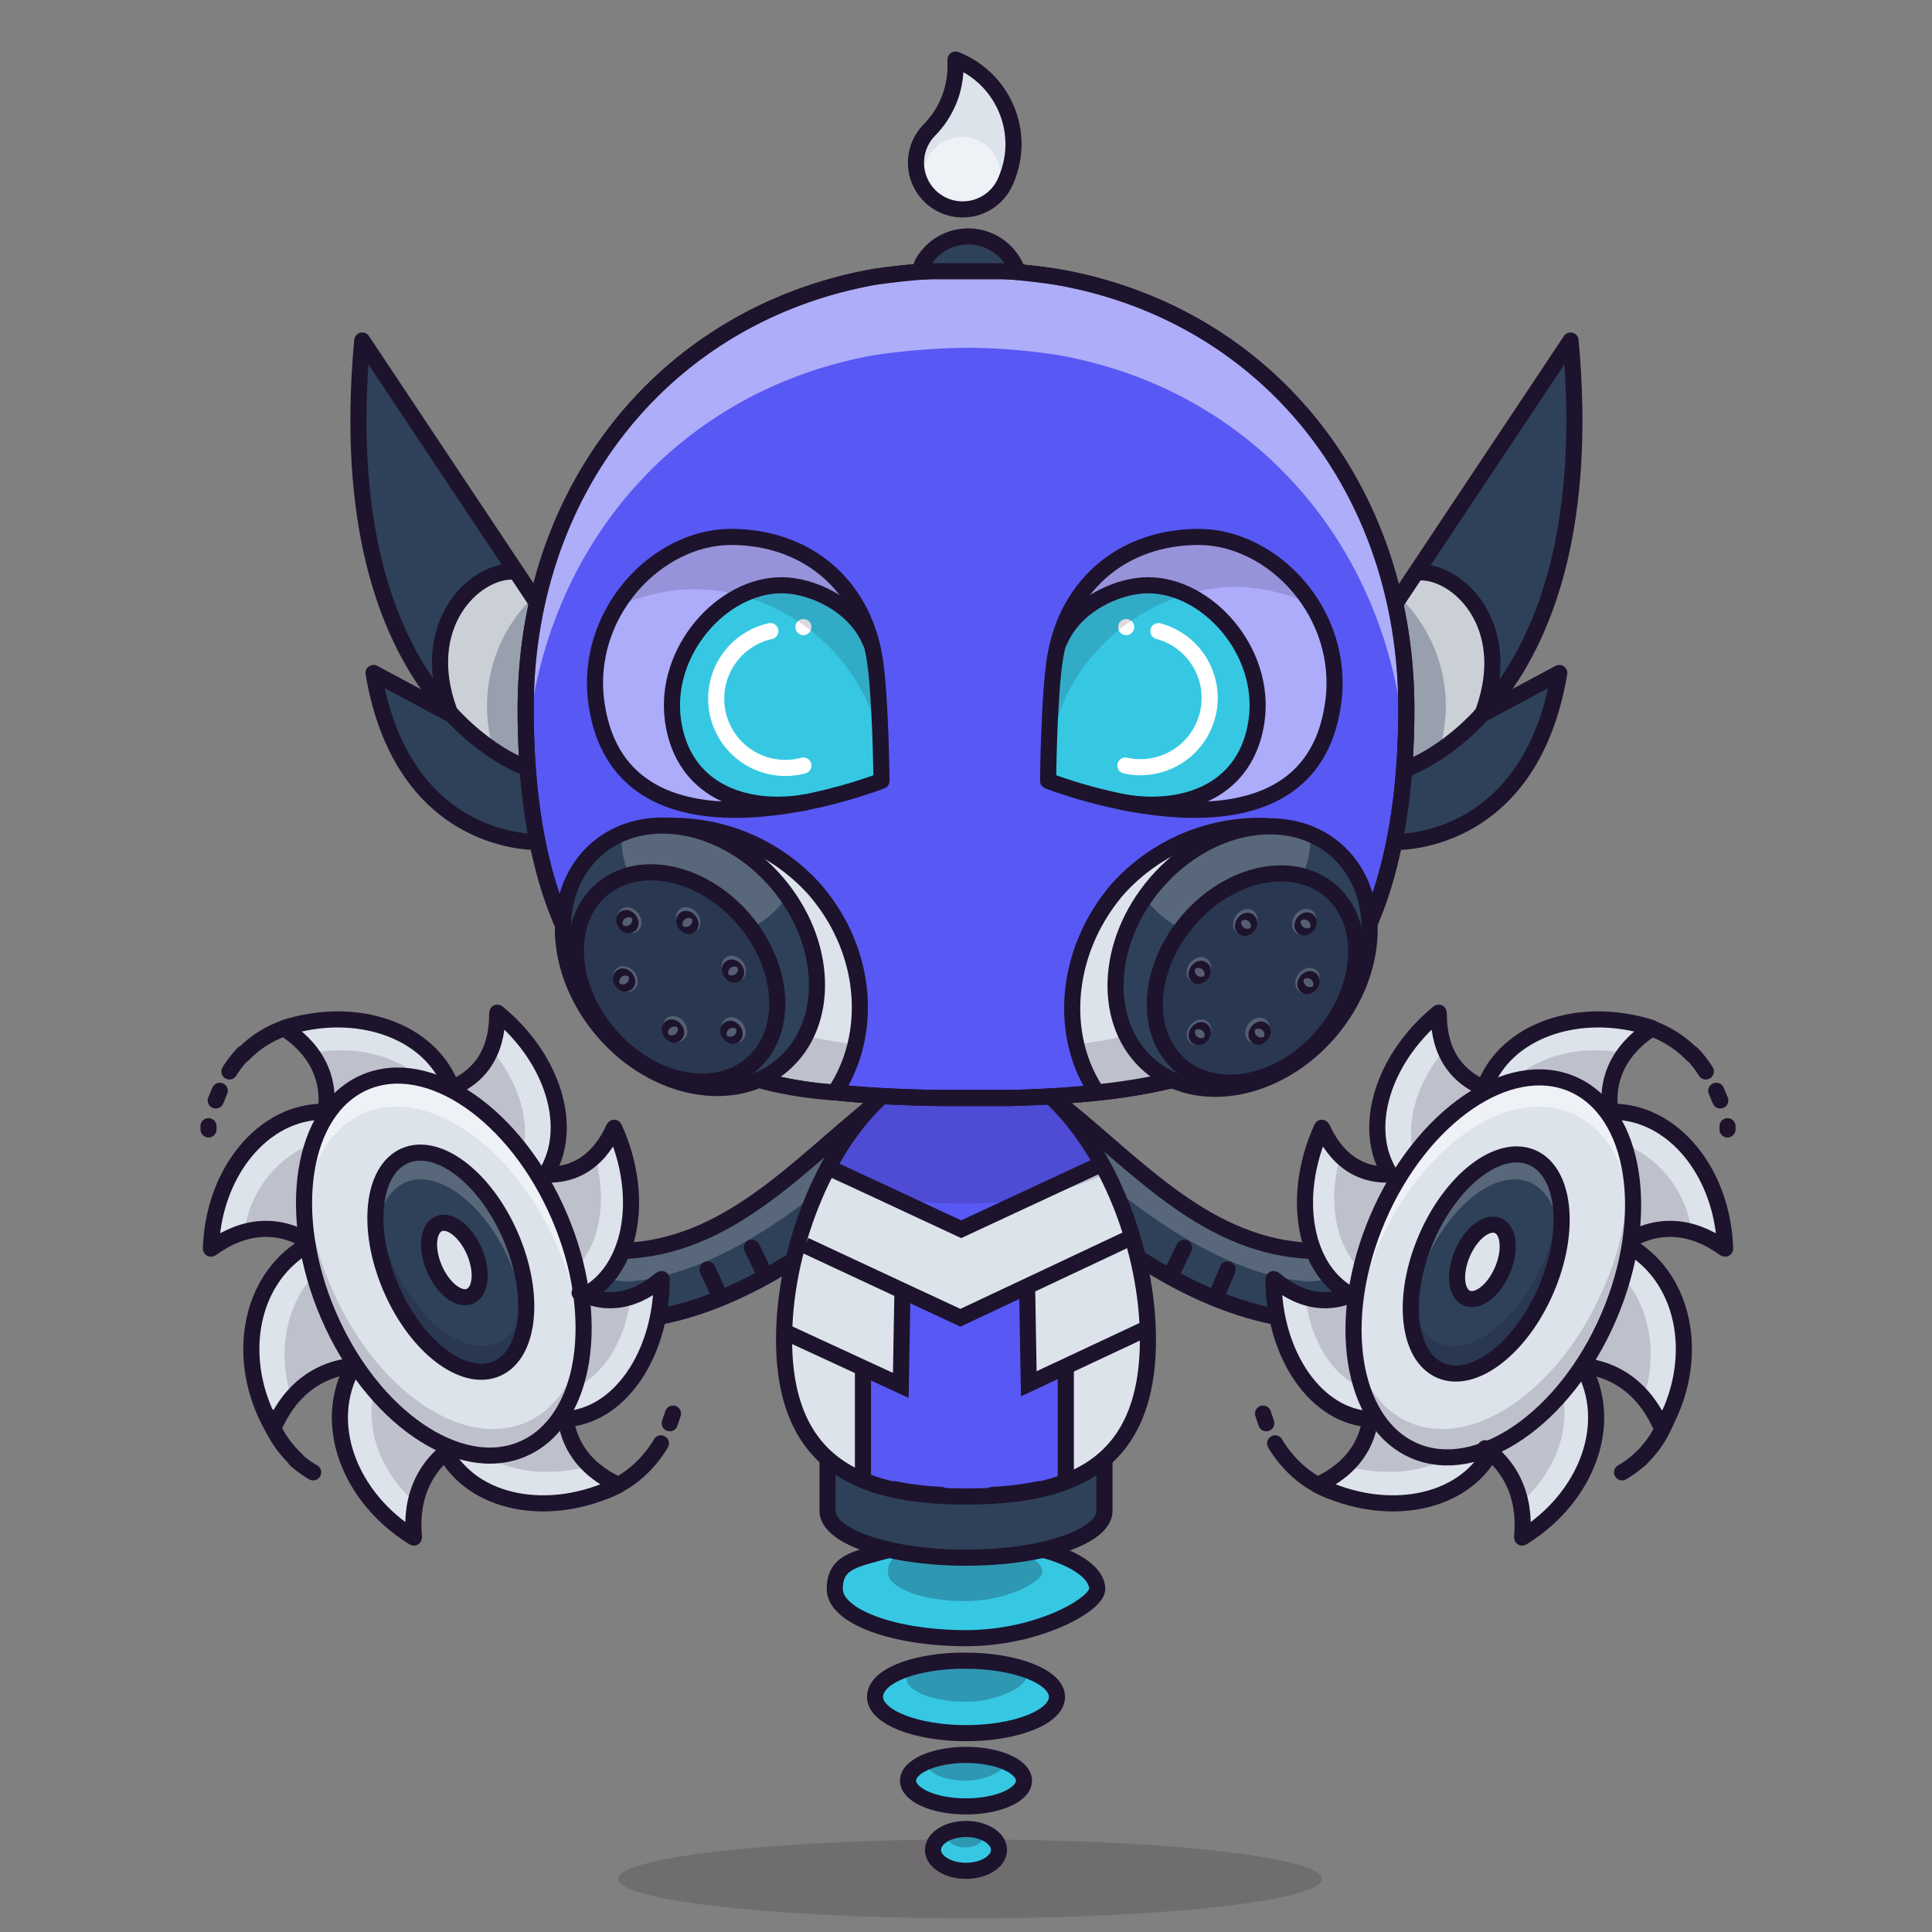 <svg xmlns="http://www.w3.org/2000/svg" xmlns:xlink="http://www.w3.org/1999/xlink" viewBox="0 0 240 240">
  <rect x="0" y="0" width="240" height="240" fill="#808080" stroke="none"/>
  <ellipse cx="120.5" cy="233.4" rx="43.7" ry="4.9" style="fill:#180621;opacity:0.15"/>
  <g>
    <title>03</title>
    <path d="M129.9,192.6c3.9,1.1,6.4,2.9,6.4,4.8s-7.3,6.1-16.3,6.1-16.3-2.7-16.3-6.1,2.5-3.7,6.5-4.8" style="fill:#36c8e3"/>
    <ellipse cx="120" cy="229.8" rx="4.1" ry="2.6" style="fill:#36c8e3"/>
    <ellipse cx="120" cy="221.2" rx="7.2" ry="3.2" style="fill:#36c8e3"/>
    <path d="M118.9,206.3H120c6.2,0,11.3,2,11.3,4.5s-5.1,4.5-11.3,4.5-11.3-2-11.3-4.5,4.5-4.3,10.2-4.5" style="fill:#36c8e3"/>
    <path d="M125.8,192.5c2.3.7,3.7,1.7,3.7,2.8s-4.3,3.6-9.6,3.6-9.6-1.6-9.6-3.6,1.5-2.2,3.8-2.8" style="fill:#180621;opacity:0.25"/>
    <path d="M124.5,206.2c1.8.5,2.9,1.4,2.9,2.3s-3.3,2.9-7.4,2.9-7.4-1.3-7.4-2.9,1.1-1.8,2.9-2.3" style="fill:#180621;opacity:0.25"/>
    <path d="M122.9,217.8c1.1.4,1.8.9,1.8,1.5s-2.1,1.9-4.7,1.9-4.7-.9-4.7-1.9.7-1.2,1.9-1.5" style="fill:#180621;opacity:0.25"/>
    <path d="M121.3,227.1a1.3,1.3,0,0,1,.8,1.1c0,.7-1,1.3-2.2,1.3s-2.2-.6-2.2-1.3a1.3,1.3,0,0,1,.9-1.1" style="fill:#180621;opacity:0.25"/>
    <path d="M137.2,180.3H102.8v7.4c0,3.2,7.7,5.8,17.2,5.8s17.2-2.6,17.2-5.8Z" style="fill:#2e4159"/>
    <path d="M129.9,192.6c3.9,1.1,6.4,2.9,6.4,4.8s-7.3,6.1-16.3,6.1-16.3-2.7-16.3-6.1,2.5-3.7,6.5-4.8" style="fill:none;stroke:#1d132d;stroke-linecap:round;stroke-linejoin:round;stroke-width:2px"/>
    <path d="M118.9,206.3H120c6.2,0,11.3,2,11.3,4.5s-5.1,4.5-11.3,4.5-11.3-2-11.3-4.5,4.5-4.3,10.2-4.5" style="fill:none;stroke:#1d132d;stroke-linecap:round;stroke-linejoin:round;stroke-width:2px"/>
    <ellipse cx="120" cy="221.2" rx="7.2" ry="3.2" style="fill:none;stroke:#1d132d;stroke-linecap:round;stroke-linejoin:round;stroke-width:2px"/>
    <ellipse cx="120" cy="229.8" rx="4.1" ry="2.6" style="fill:none;stroke:#1d132d;stroke-linecap:round;stroke-linejoin:round;stroke-width:2px"/>
    <path d="M137.2,180.3H102.8v7.4c0,3.2,7.7,5.8,17.2,5.8s17.2-2.6,17.2-5.8Z" style="fill:none;stroke:#1d132d;stroke-miterlimit:10;stroke-width:2px"/>
  </g>
  <g>
    <title>atribute02</title>
    <path d="M101.5,151a31.1,31.1,0,0,1,2.9-6.5,22.4,22.4,0,0,1,3.2-5.2l1.2-1.4,0.5-1a4.3,4.3,0,0,0-1.5,1c-4.6,4.9-18.2,17-30.5,17.4l-5.4,7.1,9.9,1.1c6.6-1.2,13-4.5,18.4-8.1A26.5,26.5,0,0,1,101.5,151Z" style="fill:#2e4159"/>
    <path d="M104.4,144.6a22.4,22.4,0,0,1,3.2-5.2l1.2-1.4,0.5-1a4.3,4.3,0,0,0-1.5,1c-4.6,4.9-18.2,17-30.5,17.4L75,158.5c0.9,0.3-.2.4,0.7,0.5l2.2,0.2c9.2-.5,19.1-7.2,25.4-12.5Z" style="fill:#fff;opacity:0.2"/>
    <path d="M99.4,156c-5.4,3.5-11.3,6.4-17.6,7.6" style="fill:none;stroke:#1d132d;stroke-linecap:round;stroke-linejoin:round;stroke-width:2px"/>
    <path d="M77.3,155.4c13.1-.4,21.8-10.6,31.2-18.1" style="fill:none;stroke:#1d132d;stroke-linecap:round;stroke-linejoin:round;stroke-width:2px"/>
    <path d="M56,179.9c-6,4.4-4.4,11.3-4.6,11.1-8.1-5-11.5-14.3-7.5-21.3" style="fill:#dce3ea"/>
    <path d="M37.4,153.7c-6.3-3.1-11.3,1.7-11.2,1.4,0.3-9.5,6.5-17,14-17" style="fill:#dce3ea"/>
    <path d="M37.4,153.7l2.1-11.9a13.7,13.7,0,0,0-9.1,11C32.3,152.1,34.4,152.2,37.4,153.7Z" style="fill:#180621;opacity:0.15"/>
    <path d="M70.2,175.3c0.3,7.1,6.9,9.1,6.6,9.2-8.5,4.2-18.1,2.4-21.6-4.3" style="fill:#dce3ea"/>
    <path d="M70.2,175.3l-12,4c3.5,3.4,9.3,4.4,15.1,2.8A9.6,9.6,0,0,1,70.2,175.3Z" style="fill:#180621;opacity:0.15"/>
    <path d="M72,160.6c5.9,2.9,10.2-2,10.2-1.7,0,9.5-5.4,17.2-12.2,17.4" style="fill:#dce3ea"/>
    <path d="M78.3,161.2a7.8,7.8,0,0,1-5,0H72l-1.5,11.6C74.5,171.5,77.7,166.9,78.3,161.2Z" style="fill:#180621;opacity:0.15"/>
    <path d="M67.8,145.9c6.5,0.3,8.4-6,8.5-5.8,3.9,8.6,2.2,17.9-3.9,20.9" style="fill:#dce3ea"/>
    <path d="M71.4,157.7c3.1-3,4.1-8.5,2.5-14.1a8,8,0,0,1-6.1,2.3Z" style="fill:#180621;opacity:0.15"/>
    <path d="M43.5,169.7c-7.5,1-9.4,7.9-9.6,7.7-4.7-8.2-3.1-18.2,3.9-22.5" style="fill:#dce3ea"/>
    <path d="M43.5,169.7l-4.4-11.4c-3.6,3.8-4.7,9.7-2.9,15.3A11.2,11.2,0,0,1,43.5,169.7Z" style="fill:#180621;opacity:0.15"/>
    <g style="opacity:0.15">
      <path d="M56,179.9l-9.3-7.8c-1.6,4.9.4,10.6,4.9,14.6A10.8,10.8,0,0,1,56,179.9Z" style="fill:#180621"/>
    </g>
    <path d="M40.5,137.8c0.8-7-5.4-10-5.2-10.1,9-2.9,18.2.3,20.8,7.4" style="fill:#dce3ea"/>
    <path d="M40.5,137.8l13.3-2.3c-3.2-4.1-9.1-5.8-15-4.7C40.2,132.5,40.9,134.4,40.5,137.8Z" style="fill:#180621;opacity:0.15"/>
    <path d="M56.5,135c6.1-2.8,5.1-9.4,5.3-9.2,7.3,6,9.8,15.2,5.5,20.8" style="fill:#dce3ea"/>
    <path d="M56.5,135l8.2,8.9c1.4-4.1-.1-9.3-3.7-13.6A8.4,8.4,0,0,1,56.5,135Z" style="fill:#180621;opacity:0.15"/>
    <ellipse cx="55" cy="157.3" rx="15.6" ry="24.8" transform="translate(-57.6 34.5) rotate(-23.3)" style="fill:#dce3ea"/>
    <path d="M45.2,138.3c7.9-3.4,18.7,4.1,24.1,16.7a36.7,36.7,0,0,1,3,12,34.8,34.8,0,0,0-3-15.9c-5.4-12.6-16.2-20.1-24.1-16.7-5.3,2.3-8,9-7.5,16.9C38.2,145.1,40.8,140.2,45.2,138.3Z" style="fill:#fff;opacity:0.5"/>
    <path d="M65.3,176.7c-7.9,3.4-18.7-4.1-24.1-16.7a34.8,34.8,0,0,1-3-15.9c-1.2,5.5-.4,12.4,2.5,19.3,5.4,12.6,16.2,20.1,24.1,16.7,4.4-1.9,7-6.9,7.5-13.1C71.3,171.6,68.9,175.2,65.3,176.7Z" style="fill:#180621;opacity:0.15"/>
    <ellipse cx="55" cy="157.3" rx="15.6" ry="24.8" transform="translate(-57.6 34.5) rotate(-23.3)" style="fill:none;stroke:#1d132d;stroke-miterlimit:10;stroke-width:2px"/>
    <ellipse cx="55.9" cy="156.9" rx="8.1" ry="14.4" transform="translate(-57.4 34.8) rotate(-23.3)" style="fill:#2e4159"/>
    <path d="M50.3,146.9c4.1-1.8,10,2.7,13.1,10a23.9,23.9,0,0,1,1.8,6.4,21.7,21.7,0,0,0-1.9-9.7c-3.1-7.3-9-11.8-13.1-10s-4.1,5.2-3.5,10.1C46.9,150.4,48.2,147.9,50.3,146.9Z" style="fill:#fff;opacity:0.2"/>
    <path d="M61.8,166.8c-4.1,1.8-10-2.7-13.1-10a22.9,22.9,0,0,1-1.9-8.1,20.2,20.2,0,0,0,1.7,11.4c3.1,7.3,9,11.8,13.1,10,2.5-1.1,3.8-4.3,3.6-8.3C64.8,164.2,63.6,166,61.8,166.8Z" style="fill:#180621;opacity:0.15"/>
    <ellipse cx="55.9" cy="156.9" rx="8.1" ry="14.4" transform="translate(-57.4 34.8) rotate(-23.3)" style="fill:none;stroke:#1d132d;stroke-miterlimit:10;stroke-width:2px"/>
    <ellipse cx="56.4" cy="156.6" rx="2.7" ry="4.9" transform="translate(-57.3 35) rotate(-23.3)" style="fill:#dce3ea"/>
    <ellipse cx="56.4" cy="156.6" rx="2.7" ry="4.9" transform="translate(-57.3 35) rotate(-23.3)" style="fill:none;stroke:#1d132d;stroke-miterlimit:10;stroke-width:2px"/>
    <path d="M37.4,153.7c-6.3-3.1-11.3,1.7-11.2,1.4,0.3-9.5,6.5-17,14-17" style="fill:none;stroke:#1d132d;stroke-linecap:round;stroke-linejoin:round;stroke-width:2px"/>
    <path d="M70.2,175.3c0.3,7.1,6.9,9.1,6.6,9.2-8.5,4.2-18.1,2.4-21.6-4.3" style="fill:none;stroke:#1d132d;stroke-linecap:round;stroke-linejoin:round;stroke-width:2px"/>
    <path d="M72,160.6c5.9,2.9,10.2-2,10.2-1.7,0,9.5-5.4,17.2-12.2,17.4" style="fill:none;stroke:#1d132d;stroke-linecap:round;stroke-linejoin:round;stroke-width:2px"/>
    <path d="M67.8,145.9c6.5,0.3,8.4-6,8.5-5.8,3.9,8.6,2.2,17.9-3.9,20.9" style="fill:none;stroke:#1d132d;stroke-linecap:round;stroke-linejoin:round;stroke-width:2px"/>
    <path d="M43.5,169.7c-7.5,1-9.4,7.9-9.6,7.7-4.7-8.2-3.1-18.2,3.9-22.5" style="fill:none;stroke:#1d132d;stroke-linecap:round;stroke-linejoin:round;stroke-width:2px"/>
    <path d="M56,179.9c-6,4.4-4.4,11.3-4.6,11.1-8.1-5-11.5-14.3-7.5-21.3" style="fill:none;stroke:#1d132d;stroke-linecap:round;stroke-linejoin:round;stroke-width:2px"/>
    <path d="M40.5,137.8c0.8-7-5.4-10-5.2-10.1,9-2.9,18.2.3,20.8,7.4" style="fill:none;stroke:#1d132d;stroke-linecap:round;stroke-linejoin:round;stroke-width:2px"/>
    <path d="M56.5,135c6.1-2.8,5.1-9.4,5.3-9.2,7.3,6,9.8,15.2,5.5,20.8" style="fill:none;stroke:#1d132d;stroke-linecap:round;stroke-linejoin:round;stroke-width:2px"/>
    <path d="M30.2,131a13.2,13.2,0,0,1,5.5-3.4" style="fill:none;stroke:#1d132d;stroke-linecap:round;stroke-linejoin:round;stroke-width:2px"/>
    <path d="M28.5,133.1a13.6,13.6,0,0,1,1.7-2.2" style="fill:none;stroke:#1d132d;stroke-linecap:round;stroke-linejoin:round;stroke-width:2px"/>
    <path d="M36.8,181.3a13.2,13.2,0,0,1-3.5-5.4" style="fill:none;stroke:#1d132d;stroke-linecap:round;stroke-linejoin:round;stroke-width:2px"/>
    <path d="M38.9,182.9a13.6,13.6,0,0,1-2.2-1.6" style="fill:none;stroke:#1d132d;stroke-linecap:round;stroke-linejoin:round;stroke-width:2px"/>
    <path d="M26.8,136.7l0.5-1.2" style="fill:none;stroke:#1d132d;stroke-linecap:round;stroke-linejoin:round;stroke-width:2px"/>
    <path d="M82.1,179.3a13.6,13.6,0,0,1-1.6,2.2,13.2,13.2,0,0,1-5.3,3.7" style="fill:none;stroke:#1d132d;stroke-linecap:round;stroke-linejoin:round;stroke-width:2px"/>
    <path d="M83.6,175.6l-0.4,1.2" style="fill:none;stroke:#1d132d;stroke-linecap:round;stroke-linejoin:round;stroke-width:2px"/>
    <path d="M25.9,140.3v-0.4" style="fill:none;stroke:#1d132d;stroke-linecap:round;stroke-linejoin:round;stroke-width:2px"/>
    <line x1="87.9" y1="157.7" x2="89.4" y2="161" style="fill:none;stroke:#1d132d;stroke-linecap:round;stroke-linejoin:round;stroke-width:2px"/>
    <line x1="93.4" y1="155" x2="95" y2="158.3" style="fill:none;stroke:#1d132d;stroke-linecap:round;stroke-linejoin:round;stroke-width:2px"/>
    <path d="M139,151a31.1,31.1,0,0,0-2.9-6.5,22.4,22.4,0,0,0-3.2-5.2l-1.2-1.4-0.5-1a4.3,4.3,0,0,1,1.5,1c4.6,4.9,18.2,17,30.5,17.4l5.4,7.1-9.9,1.1c-6.6-1.2-13-4.5-18.4-8.1A26.5,26.5,0,0,0,139,151Z" style="fill:#2e4159"/>
    <path d="M136.1,144.6a22.4,22.4,0,0,0-3.2-5.2l-1.2-1.4-0.5-1a4.3,4.3,0,0,1,1.5,1c4.6,4.9,18.2,17,30.5,17.4l2.4,3.1c-0.9.3,0.2,0.4-.7,0.5l-2.2.2c-9.2-.5-19.1-7.2-25.4-12.5Z" style="fill:#fff;opacity:0.2"/>
    <path d="M141,156c5.4,3.5,11.3,6.4,17.6,7.6" style="fill:none;stroke:#1d132d;stroke-linecap:round;stroke-linejoin:round;stroke-width:2px"/>
    <path d="M163.1,155.4c-13.1-.4-21.8-10.6-31.2-18.1" style="fill:none;stroke:#1d132d;stroke-linecap:round;stroke-linejoin:round;stroke-width:2px"/>
    <path d="M184.5,179.9c6,4.4,4.4,11.3,4.6,11.1,8.1-5,11.5-14.3,7.5-21.3" style="fill:#dce3ea"/>
    <path d="M203.1,153.7c6.3-3.1,11.3,1.7,11.2,1.4-0.3-9.5-6.5-17-14-17" style="fill:#dce3ea"/>
    <path d="M203.1,153.7L201,141.8a13.7,13.7,0,0,1,9.1,11C208.1,152.1,206.1,152.2,203.1,153.7Z" style="fill:#180621;opacity:0.15"/>
    <path d="M170.3,175.3c-0.3,7.1-6.9,9.1-6.6,9.2,8.5,4.2,18.1,2.4,21.6-4.3" style="fill:#dce3ea"/>
    <path d="M170.3,175.3l12,4c-3.5,3.4-9.3,4.4-15.1,2.8A9.6,9.6,0,0,0,170.3,175.3Z" style="fill:#180621;opacity:0.15"/>
    <path d="M168.4,160.6c-5.9,2.9-10.2-2-10.2-1.7,0,9.5,5.4,17.2,12.2,17.4" style="fill:#dce3ea"/>
    <path d="M162.2,161.2a7.8,7.8,0,0,0,5,0h1.4l1.5,11.6C165.9,171.5,162.8,166.9,162.2,161.2Z" style="fill:#180621;opacity:0.15"/>
    <path d="M172.7,145.9c-6.5.3-8.4-6-8.5-5.8-3.9,8.6-2.2,17.9,3.9,20.9" style="fill:#dce3ea"/>
    <path d="M169,157.7c-3.1-3-4.1-8.5-2.5-14.1a8,8,0,0,0,6.1,2.3Z" style="fill:#180621;opacity:0.15"/>
    <path d="M196.9,169.7c7.5,1,9.4,7.9,9.6,7.7,4.7-8.2,3.1-18.2-3.9-22.5" style="fill:#dce3ea"/>
    <path d="M196.9,169.7l4.4-11.4c3.6,3.8,4.7,9.7,2.9,15.3A11.2,11.2,0,0,0,196.9,169.7Z" style="fill:#180621;opacity:0.15"/>
    <g style="opacity:0.15">
      <path d="M184.5,179.9l9.3-7.8c1.6,4.9-.4,10.6-4.9,14.6A10.8,10.8,0,0,0,184.5,179.9Z" style="fill:#180621"/>
    </g>
    <path d="M200,137.8c-0.8-7,5.4-10,5.2-10.1-9-2.9-18.2.3-20.8,7.4" style="fill:#dce3ea"/>
    <path d="M200,137.8l-13.3-2.3c3.2-4.1,9.1-5.8,15-4.7C200.3,132.5,199.6,134.4,200,137.8Z" style="fill:#180621;opacity:0.15"/>
    <path d="M184,135c-6.1-2.8-5.1-9.4-5.3-9.2-7.3,6-9.8,15.2-5.5,20.8" style="fill:#dce3ea"/>
    <path d="M184,135l-8.2,8.9c-1.4-4.1.1-9.3,3.7-13.6A8.4,8.4,0,0,0,184,135Z" style="fill:#180621;opacity:0.15"/>
    <ellipse cx="185.4" cy="157.3" rx="24.8" ry="15.6" transform="translate(-32.3 265.5) rotate(-66.7)" style="fill:#dce3ea"/>
    <path d="M195.2,138.3c-7.9-3.4-18.7,4.1-24.1,16.7a36.7,36.7,0,0,0-3,12,34.8,34.8,0,0,1,3-15.9c5.4-12.6,16.2-20.1,24.1-16.7,5.3,2.3,8,9,7.5,16.9C202.3,145.1,199.7,140.2,195.2,138.3Z" style="fill:#fff;opacity:0.5"/>
    <path d="M175.1,176.7c7.9,3.4,18.7-4.1,24.1-16.7a34.8,34.8,0,0,0,3-15.9c1.2,5.5.4,12.4-2.5,19.3-5.4,12.6-16.2,20.1-24.1,16.7-4.4-1.9-7-6.9-7.5-13.1C169.2,171.6,171.5,175.2,175.1,176.7Z" style="fill:#180621;opacity:0.15"/>
    <ellipse cx="185.4" cy="157.3" rx="24.8" ry="15.6" transform="translate(-32.3 265.5) rotate(-66.7)" style="fill:none;stroke:#1d132d;stroke-miterlimit:10;stroke-width:2px"/>
    <ellipse cx="184.6" cy="156.9" rx="14.4" ry="8.1" transform="translate(-32.5 264.5) rotate(-66.7)" style="fill:#2e4159"/>
    <path d="M190.1,146.9c-4.1-1.8-10,2.7-13.1,10a23.9,23.9,0,0,0-1.8,6.4,21.7,21.7,0,0,1,1.9-9.7c3.1-7.3,9-11.8,13.1-10s4.1,5.2,3.5,10.1C193.5,150.4,192.3,147.9,190.1,146.9Z" style="fill:#fff;opacity:0.2"/>
    <path d="M178.6,166.8c4.1,1.8,10-2.7,13.1-10a22.9,22.9,0,0,0,1.9-8.1,20.2,20.2,0,0,1-1.7,11.4c-3.1,7.3-9,11.8-13.1,10-2.5-1.1-3.8-4.3-3.6-8.3C175.7,164.2,176.9,166,178.6,166.8Z" style="fill:#180621;opacity:0.15"/>
    <ellipse cx="184.6" cy="156.9" rx="14.4" ry="8.1" transform="translate(-32.5 264.5) rotate(-66.7)" style="fill:none;stroke:#1d132d;stroke-miterlimit:10;stroke-width:2px"/>
    <ellipse cx="184.1" cy="156.6" rx="4.9" ry="2.7" transform="translate(-32.5 263.9) rotate(-66.7)" style="fill:#dce3ea"/>
    <ellipse cx="184.1" cy="156.6" rx="4.9" ry="2.7" transform="translate(-32.5 263.9) rotate(-66.7)" style="fill:none;stroke:#1d132d;stroke-miterlimit:10;stroke-width:2px"/>
    <path d="M203.1,153.7c6.3-3.1,11.3,1.7,11.2,1.4-0.3-9.5-6.5-17-14-17" style="fill:none;stroke:#1d132d;stroke-linecap:round;stroke-linejoin:round;stroke-width:2px"/>
    <path d="M170.3,175.3c-0.3,7.1-6.9,9.1-6.6,9.2,8.5,4.2,18.1,2.4,21.6-4.3" style="fill:none;stroke:#1d132d;stroke-linecap:round;stroke-linejoin:round;stroke-width:2px"/>
    <path d="M168.4,160.6c-5.9,2.9-10.2-2-10.2-1.7,0,9.5,5.4,17.2,12.2,17.4" style="fill:none;stroke:#1d132d;stroke-linecap:round;stroke-linejoin:round;stroke-width:2px"/>
    <path d="M172.7,145.9c-6.5.3-8.4-6-8.5-5.8-3.9,8.6-2.2,17.9,3.9,20.9" style="fill:none;stroke:#1d132d;stroke-linecap:round;stroke-linejoin:round;stroke-width:2px"/>
    <path d="M196.9,169.7c7.5,1,9.4,7.9,9.6,7.7,4.7-8.2,3.1-18.2-3.9-22.5" style="fill:none;stroke:#1d132d;stroke-linecap:round;stroke-linejoin:round;stroke-width:2px"/>
    <path d="M184.5,179.9c6,4.4,4.4,11.3,4.6,11.1,8.1-5,11.5-14.3,7.5-21.3" style="fill:none;stroke:#1d132d;stroke-linecap:round;stroke-linejoin:round;stroke-width:2px"/>
    <path d="M200,137.8c-0.8-7,5.4-10,5.2-10.1-9-2.9-18.2.3-20.8,7.4" style="fill:none;stroke:#1d132d;stroke-linecap:round;stroke-linejoin:round;stroke-width:2px"/>
    <path d="M184,135c-6.1-2.8-5.1-9.4-5.3-9.2-7.3,6-9.8,15.2-5.5,20.8" style="fill:none;stroke:#1d132d;stroke-linecap:round;stroke-linejoin:round;stroke-width:2px"/>
    <path d="M210.2,131a13.2,13.2,0,0,0-5.5-3.4" style="fill:none;stroke:#1d132d;stroke-linecap:round;stroke-linejoin:round;stroke-width:2px"/>
    <path d="M211.9,133.1a13.6,13.6,0,0,0-1.7-2.2" style="fill:none;stroke:#1d132d;stroke-linecap:round;stroke-linejoin:round;stroke-width:2px"/>
    <path d="M203.7,181.3a13.2,13.2,0,0,0,3.5-5.4" style="fill:none;stroke:#1d132d;stroke-linecap:round;stroke-linejoin:round;stroke-width:2px"/>
    <path d="M201.5,182.9a13.6,13.6,0,0,0,2.2-1.6" style="fill:none;stroke:#1d132d;stroke-linecap:round;stroke-linejoin:round;stroke-width:2px"/>
    <path d="M213.7,136.7l-0.5-1.2" style="fill:none;stroke:#1d132d;stroke-linecap:round;stroke-linejoin:round;stroke-width:2px"/>
    <path d="M158.4,179.3a13.6,13.6,0,0,0,1.6,2.2,13.2,13.2,0,0,0,5.3,3.7" style="fill:none;stroke:#1d132d;stroke-linecap:round;stroke-linejoin:round;stroke-width:2px"/>
    <path d="M156.9,175.6l0.4,1.2" style="fill:none;stroke:#1d132d;stroke-linecap:round;stroke-linejoin:round;stroke-width:2px"/>
    <path d="M214.6,140.3v-0.4" style="fill:none;stroke:#1d132d;stroke-linecap:round;stroke-linejoin:round;stroke-width:2px"/>
    <line x1="152.5" y1="157.7" x2="151.1" y2="161" style="fill:none;stroke:#1d132d;stroke-linecap:round;stroke-linejoin:round;stroke-width:2px"/>
    <line x1="147.1" y1="155" x2="145.5" y2="158.3" style="fill:none;stroke:#1d132d;stroke-linecap:round;stroke-linejoin:round;stroke-width:2px"/>
  </g>
  <g>
    <title>01</title>
    <path d="M174.4,95.5l-1.6-19.7,22.3-33.5C199.2,87.8,174.4,95.5,174.4,95.5Z" style="fill:#2e4159"/>
    <path d="M193.7,83.6c-3.7,21.9-20.7,21-20.7,21l1.4-9.1,9.6-6.7Z" style="fill:#2e4159"/>
    <g style="opacity:0.5">
      <path d="M176.4,70.3c2.6,1.2,11.6,4.4,8,18.1-.7,2.7-7.3,5.6-9.7,7.4l-1.9-20Z" style="fill:#fff"/>
    </g>
    <g style="opacity:0.5">
      <path d="M179.6,88.3a18.9,18.9,0,0,0-5.7-14.1l2.6-3.9c2.6,1.2,11.6,4.4,8,18.1-.5,1.7-3.1,3.4-5.7,4.9A22.7,22.7,0,0,0,179.6,88.3Z" style="fill:#fff"/>
    </g>
    <path d="M172.8,75.8l22.3-33.5c4.2,45.6-20.7,53.3-20.7,53.3" style="fill:none;stroke:#1d132d;stroke-linecap:round;stroke-linejoin:round;stroke-width:2px"/>
    <path d="M184,88.8l9.7-5.2c-3.7,21.9-20.7,21-20.7,21" style="fill:none;stroke:#1d132d;stroke-linecap:round;stroke-linejoin:round;stroke-width:2px"/>
    <path d="M184.3,88.3c3.8-10.7-3.2-17.3-7.9-17.2" style="fill:none;stroke:#1d132d;stroke-linecap:round;stroke-linejoin:round;stroke-width:2px"/>
    <path d="M65.7,95.5l1.6-19.7L45,42.3C40.8,87.8,65.7,95.5,65.7,95.5Z" style="fill:#2e4159"/>
    <path d="M46.4,83.6c3.7,21.9,20.7,21,20.7,21l-1.4-9.1-9.6-6.7Z" style="fill:#2e4159"/>
    <g style="opacity:0.5">
      <path d="M63.6,70.3c-2.6,1.2-11.6,4.4-8,18.1.7,2.7,7.3,5.6,9.8,7.4l1.9-20Z" style="fill:#fff"/>
    </g>
    <g style="opacity:0.5">
      <path d="M60.5,88.3a18.9,18.9,0,0,1,5.7-14.1l-2.6-3.9c-2.6,1.2-11.6,4.4-8,18.1.5,1.7,3.1,3.4,5.7,4.9A22.7,22.7,0,0,1,60.5,88.3Z" style="fill:#fff"/>
    </g>
    <path d="M67.3,75.8,45,42.3C40.8,87.8,65.7,95.5,65.7,95.5" style="fill:none;stroke:#1d132d;stroke-linecap:round;stroke-linejoin:round;stroke-width:2px"/>
    <path d="M56.1,88.8l-9.7-5.2c3.7,21.9,20.7,21,20.7,21" style="fill:none;stroke:#1d132d;stroke-linecap:round;stroke-linejoin:round;stroke-width:2px"/>
    <path d="M55.8,88.3C51.9,77.6,58.9,70.9,63.7,71" style="fill:none;stroke:#1d132d;stroke-linecap:round;stroke-linejoin:round;stroke-width:2px"/>
  </g>
  <g>
    <title>atribute14</title>
    <path d="M131.3,34.3a76.8,76.8,0,0,0-11.1-.9,84.7,84.7,0,0,0-11.6.9C82.9,38.8,65.3,60.4,65.3,88c0,15.4,3.2,29.6,12.1,37.2s18.2,10.8,39.5,11.1h-7.7c-7,6.6-11.8,18.9-11.8,29.9,0,16,10.1,19.5,22.6,19.5s22.6-3.4,22.6-19.5c0-11.1-4.9-23.5-12-30.1h-5.2c19.6-.5,28.4-3.6,37.2-11.1s12.1-21.8,12.1-37.2C174.7,60.4,157.1,38.8,131.3,34.3Z" style="fill:#5858f4"/>
    <path d="M111.2,185a36.3,36.3,0,0,0,5.7.7" style="fill:none;stroke:#1d132d;stroke-linecap:round;stroke-linejoin:round;stroke-width:2px"/>
    <path d="M108.9,136.7a30.2,30.2,0,0,0-3.8,4.5" style="fill:none;stroke:#1d132d;stroke-miterlimit:10;stroke-width:2px"/>
    <path d="M129,185a36.3,36.3,0,0,1-5.7.7" style="fill:none;stroke:#1d132d;stroke-linecap:round;stroke-linejoin:round;stroke-width:2px"/>
    <path d="M131.3,136.7a30.2,30.2,0,0,1,3.8,4.5" style="fill:none;stroke:#1d132d;stroke-miterlimit:10;stroke-width:2px"/>
    <path d="M135.8,144L119.6,153l-15.8-8.7a38.6,38.6,0,0,0-5.8,25,23.3,23.3,0,0,0,2.4,8.4c0.7,1.3,4.7,7.1,6.5,5.4s0.3-4.9.4-6,0.5-4.3.8-6.5l3.6,2.1,0.9-11.8A43.6,43.6,0,0,0,119,164v-0.3c2.2-.9,6-1.8,8.1-3.1l0.9,11.8,3.6-2.1q0.5,3.2.8,6.5c0.1,1.1-.2,5.3.4,6s6.4-3.7,7.1-5a22.2,22.2,0,0,0,2.1-8.2A40.1,40.1,0,0,0,135.8,144Z" style="fill:#dce3ea"/>
    <path d="M130.5,136.1c-3.1.3-6.1,0.6-9.4,0.6a111.1,111.1,0,0,1-12.3-.4l-6.8,9.6a41,41,0,0,0,17.6,3.6,40.7,40.7,0,0,0,17.8-3.7C137.2,145.4,130.9,136.5,130.5,136.1Z" style="fill:#180621;opacity:0.15"/>
    <polyline points="136.6 144.7 119.4 152.7 103.3 145.2" style="fill:none;stroke:#1d132d;stroke-miterlimit:10;stroke-width:2px"/>
    <polyline points="139.9 154 119.3 163.7 100 154.7" style="fill:none;stroke:#1d132d;stroke-miterlimit:10;stroke-width:2px"/>
    <polyline points="112.1 160.6 111.9 172.1 97.4 165.4" style="fill:none;stroke:#1d132d;stroke-miterlimit:10;stroke-width:2px"/>
    <line x1="107.2" y1="170.2" x2="107.2" y2="184.5" style="fill:none;stroke:#1d132d;stroke-miterlimit:10;stroke-width:2px"/>
    <polyline points="127.6 160.4 127.8 171.9 142.3 165.1" style="fill:none;stroke:#1d132d;stroke-miterlimit:10;stroke-width:2px"/>
    <line x1="132.4" y1="170" x2="132.4" y2="184.2" style="fill:none;stroke:#1d132d;stroke-miterlimit:10;stroke-width:2px"/>
    <g style="opacity:0.3">
      <path d="M108.7,44.1a84.7,84.7,0,0,1,11.6-.9,76.8,76.8,0,0,1,11.1.9c24.4,4.3,41.5,23.9,43.2,49.5q0.1-2.7.1-5.5c0-27.7-17.6-49.2-43.4-53.7a76.8,76.8,0,0,0-11.1-.9,84.7,84.7,0,0,0-11.6.9C82.9,39,65.3,60.5,65.3,88.1q0,2.8.1,5.5C67.1,68,84.3,48.4,108.7,44.1Z" style="fill:#fff"/>
    </g>
    <path d="M125.4,136.4c19.6-.5,28.4-3.6,37.2-11.1s12.1-21.8,12.1-37.2c0-27.7-17.6-49.2-43.4-53.7a76.8,76.8,0,0,0-11.1-.9,84.7,84.7,0,0,0-11.6.9C82.9,39,65.3,60.5,65.3,88.1c0,15.4,3.2,29.6,12.1,37.2s18.2,10.8,39.5,11.1h8.5Z" style="fill:none;stroke:#1d132d;stroke-miterlimit:10;stroke-width:2px"/>
    <path d="M109.2,136.5c-7,6.6-11.8,18.9-11.8,29.9,0,16,10.1,19.5,22.6,19.5s22.6-3.4,22.6-19.5c0-11.1-4.9-23.5-12-30.1" style="fill:none;stroke:#1d132d;stroke-miterlimit:10;stroke-width:2px"/>
    <g style="opacity:0.3">
      <path d="M108.7,44.1a84.7,84.7,0,0,1,11.6-.9,76.8,76.8,0,0,1,11.1.9c24.4,4.3,41.5,23.9,43.2,49.5q0.1-2.7.1-5.5c0-27.7-17.6-49.2-43.4-53.7a76.8,76.8,0,0,0-11.1-.9,84.7,84.7,0,0,0-11.6.9C82.9,39,65.3,60.5,65.3,88.1q0,2.8.1,5.5C67.1,68,84.3,48.4,108.7,44.1Z" style="fill:#fff"/>
    </g>
    <path d="M125.4,136.4c19.6-.5,28.4-3.6,37.2-11.1s12.1-21.8,12.1-37.2c0-27.7-17.6-49.2-43.4-53.7a76.8,76.8,0,0,0-11.1-.9,84.7,84.7,0,0,0-11.6.9C82.9,39,65.3,60.5,65.3,88.1c0,15.4,3.2,29.6,12.1,37.2s18.2,10.8,39.5,11.1h8.5Z" style="fill:none;stroke:#1d132d;stroke-miterlimit:10;stroke-width:2px"/>
  </g>
  <g>
    <title>atribute08</title>
    <path d="M95.1,133.3a51.5,51.5,0,0,0,9.2,1.5c4.2-7.1,3.2-17-3.1-24.3a23.7,23.7,0,0,0-18.4-7.9s-3.6,18.9-.7,24.2c1.9,3.6,6.8,5.7,11.4,7A1.4,1.4,0,0,1,95.1,133.3Z" style="fill:#dce3ea"/>
    <path d="M85.6,122.3a20.6,20.6,0,0,1-4.5-4.2c-0.1,3.6.1,6.9,1.1,8.7,1.9,3.6,6.8,5.7,11.4,7a1.4,1.4,0,0,1,1.5-.5,51.5,51.5,0,0,0,9.2,1.5,18.2,18.2,0,0,0,2-5.1A45.3,45.3,0,0,1,85.6,122.3Z" style="fill:#180621;opacity:0.15"/>
    <path d="M82.8,102.6a23.7,23.7,0,0,1,18.4,7.9c6.5,7.5,7.3,17.7,2.7,24.9l-0.2.3a48,48,0,0,1-8.9-1.4" style="fill:none;stroke:#1d132d;stroke-linecap:round;stroke-linejoin:round;stroke-width:2px"/>
    <ellipse cx="85.7" cy="118.9" rx="14.2" ry="17.7" transform="translate(-56.8 84.6) rotate(-40.7)" style="fill:#2e4159"/>
    <path d="M77.2,103.6A11.9,11.9,0,0,0,84.5,115c5.8,2.7,10.3.4,13.3-3.6l-1.4-1.8C91.1,103.3,83.1,101.1,77.2,103.6Z" style="fill:#fff;opacity:0.2"/>
    <ellipse cx="85.7" cy="118.9" rx="14.2" ry="17.7" transform="translate(-56.8 84.6) rotate(-40.7)" style="fill:none;stroke:#1d132d;stroke-miterlimit:10;stroke-width:2px"/>
    <ellipse cx="84" cy="121.4" rx="11" ry="14.3" transform="translate(-58.8 84.1) rotate(-40.7)" style="fill:#2e4159"/>
    <ellipse cx="84" cy="121.4" rx="11" ry="14.3" transform="translate(-58.8 84.1) rotate(-40.7)" style="fill:#180621;opacity:0.15"/>
    <ellipse cx="84" cy="121.4" rx="11" ry="14.3" transform="translate(-58.8 84.1) rotate(-40.7)" style="fill:none;stroke:#1d132d;stroke-miterlimit:10;stroke-width:2px"/>
    <ellipse cx="78.1" cy="114.4" rx="1.4" ry="1.7" transform="translate(-53.2 70.4) rotate(-37.2)" style="fill:#fff;opacity:0.2"/>
    <ellipse cx="83.8" cy="127.9" rx="1.4" ry="1.7" transform="translate(-60.2 76.6) rotate(-37.2)" style="fill:#fff;opacity:0.2"/>
    <ellipse cx="77.9" cy="114.6" rx="0.3" ry="0.5" transform="translate(-53.4 70.3) rotate(-37.2)" style="fill:none;stroke:#1d132d;stroke-miterlimit:10;stroke-width:2px"/>
    <ellipse cx="91.1" cy="128.1" rx="1.4" ry="1.7" transform="translate(-58.9 81) rotate(-37.2)" style="fill:#fff;opacity:0.2"/>
    <ellipse cx="90.9" cy="128.3" rx="0.3" ry="0.5" transform="translate(-59.1 81) rotate(-37.2)" style="fill:none;stroke:#1d132d;stroke-miterlimit:10;stroke-width:2px"/>
    <ellipse cx="77.6" cy="121.7" rx="1.4" ry="1.7" transform="translate(-57.7 71.6) rotate(-37.2)" style="fill:#fff;opacity:0.2"/>
    <ellipse cx="91.1" cy="120.4" rx="1.4" ry="1.7" transform="translate(-54.2 79.5) rotate(-37.2)" style="fill:#fff;opacity:0.2"/>
    <ellipse cx="91" cy="120.7" rx="0.3" ry="0.5" transform="translate(-54.4 79.5) rotate(-37.2)" style="fill:none;stroke:#1d132d;stroke-miterlimit:10;stroke-width:2px"/>
    <ellipse cx="83.6" cy="128.2" rx="0.3" ry="0.5" transform="translate(-60.5 76.5) rotate(-37.2)" style="fill:none;stroke:#1d132d;stroke-miterlimit:10;stroke-width:2px"/>
    <ellipse cx="77.5" cy="121.9" rx="0.3" ry="0.5" transform="translate(-57.9 71.5) rotate(-37.2)" style="fill:none;stroke:#1d132d;stroke-miterlimit:10;stroke-width:2px"/>
    <ellipse cx="85.4" cy="114.4" rx="1.4" ry="1.7" transform="translate(-51.7 74.8) rotate(-37.2)" style="fill:#fff;opacity:0.2"/>
    <ellipse cx="85.3" cy="114.7" rx="0.3" ry="0.5" transform="translate(-51.9 74.8) rotate(-37.2)" style="fill:none;stroke:#1d132d;stroke-miterlimit:10;stroke-width:2px"/>
    <path d="M144.9,133.3a51.5,51.5,0,0,1-9.2,1.5c-4.2-7.1-3.2-17,3.1-24.3a23.7,23.7,0,0,1,18.4-7.9s3.6,18.9.7,24.2c-1.9,3.6-6.8,5.7-11.4,7A1.4,1.4,0,0,0,144.9,133.3Z" style="fill:#dce3ea"/>
    <path d="M154.4,122.3a20.6,20.6,0,0,0,4.5-4.2c0.1,3.6-.1,6.9-1.1,8.7-1.9,3.6-6.8,5.7-11.4,7a1.4,1.4,0,0,0-1.5-.5,51.5,51.5,0,0,1-9.2,1.5,18.2,18.2,0,0,1-2-5.1A45.3,45.3,0,0,0,154.4,122.3Z" style="fill:#180621;opacity:0.15"/>
    <path d="M157.2,102.6a23.7,23.7,0,0,0-18.4,7.9c-6.4,7.5-7.3,17.7-2.8,24.8l0.3,0.4a78.4,78.4,0,0,0,9.2-1.5" style="fill:none;stroke:#1d132d;stroke-linecap:round;stroke-linejoin:round;stroke-width:2px"/>
    <ellipse cx="154.3" cy="118.9" rx="17.7" ry="14.2" transform="translate(-36.4 158.4) rotate(-49.3)" style="fill:#2e4159"/>
    <path d="M162.8,103.6a11.9,11.9,0,0,1-7.4,11.4c-5.8,2.7-10.3.4-13.3-3.6l1.4-1.8C148.9,103.3,156.9,101.1,162.8,103.6Z" style="fill:#fff;opacity:0.2"/>
    <ellipse cx="154.3" cy="118.9" rx="17.7" ry="14.2" transform="translate(-36.4 158.4) rotate(-49.3)" style="fill:none;stroke:#1d132d;stroke-miterlimit:10;stroke-width:2px"/>
    <ellipse cx="156" cy="121.4" rx="14.3" ry="11" transform="translate(-37.8 160.6) rotate(-49.3)" style="fill:#2e4159"/>
    <ellipse cx="156" cy="121.4" rx="14.3" ry="11" transform="translate(-37.8 160.6) rotate(-49.3)" style="fill:#180621;opacity:0.15"/>
    <ellipse cx="156" cy="121.4" rx="14.3" ry="11" transform="translate(-37.8 160.6) rotate(-49.3)" style="fill:none;stroke:#1d132d;stroke-miterlimit:10;stroke-width:2px"/>
    <ellipse cx="161.9" cy="114.4" rx="1.7" ry="1.4" transform="translate(-27 174.3) rotate(-52.8)" style="fill:#fff;opacity:0.2"/>
    <ellipse cx="156.2" cy="127.9" rx="1.7" ry="1.4" transform="translate(-40.1 175.1) rotate(-52.8)" style="fill:#fff;opacity:0.2"/>
    <ellipse cx="162.1" cy="114.6" rx="0.5" ry="0.3" transform="translate(-27.1 174.6) rotate(-52.8)" style="fill:none;stroke:#1d132d;stroke-miterlimit:10;stroke-width:2px"/>
    <ellipse cx="148.9" cy="128.1" rx="1.7" ry="1.4" transform="translate(-43.1 169.4) rotate(-52.8)" style="fill:#fff;opacity:0.2"/>
    <ellipse cx="149.1" cy="128.3" rx="0.5" ry="0.3" transform="translate(-43.3 169.6) rotate(-52.8)" style="fill:none;stroke:#1d132d;stroke-miterlimit:10;stroke-width:2px"/>
    <ellipse cx="162.4" cy="121.7" rx="1.7" ry="1.4" transform="translate(-32.7 177.6) rotate(-52.8)" style="fill:#fff;opacity:0.2"/>
    <ellipse cx="148.9" cy="120.4" rx="1.7" ry="1.4" transform="translate(-37 166.3) rotate(-52.8)" style="fill:#fff;opacity:0.2"/>
    <ellipse cx="149" cy="120.7" rx="0.5" ry="0.3" transform="translate(-37.2 166.5) rotate(-52.8)" style="fill:none;stroke:#1d132d;stroke-miterlimit:10;stroke-width:2px"/>
    <ellipse cx="156.4" cy="128.2" rx="0.5" ry="0.3" transform="translate(-40.2 175.4) rotate(-52.8)" style="fill:none;stroke:#1d132d;stroke-miterlimit:10;stroke-width:2px"/>
    <ellipse cx="162.5" cy="121.9" rx="0.5" ry="0.3" transform="translate(-32.8 177.8) rotate(-52.8)" style="fill:none;stroke:#1d132d;stroke-miterlimit:10;stroke-width:2px"/>
    <ellipse cx="154.6" cy="114.4" rx="1.7" ry="1.4" transform="translate(-29.9 168.5) rotate(-52.8)" style="fill:#fff;opacity:0.2"/>
    <ellipse cx="154.7" cy="114.7" rx="0.5" ry="0.3" transform="translate(-30.1 168.7) rotate(-52.8)" style="fill:none;stroke:#1d132d;stroke-miterlimit:10;stroke-width:2px"/>
  </g>
  <g>
    <title>02</title>
    <g style="opacity:0.5">
      <path d="M108.6,81.5c.8,4.6.9,15.5.9,15.5s-32.2,12.7-35.4-9.6c-1.6-11.2,7.5-20.7,16.7-20.7S107,72.4,108.6,81.5Z" style="fill:#fff"/>
      <path d="M99.9,99.7c-7.6,1.2-15.1-1.6-16.3-10.2s6.1-16.8,13.5-16.8c3.7,0,9.1,2.4,11,7" style="fill:#fff"/>
    </g>
    <g style="opacity:0.5">
      <path d="M131.1,81.5c-.8,4.6-.9,15.5-.9,15.5s32.3,12.7,35.4-9.6c1.6-11.2-7.5-20.7-16.7-20.7S132.7,72.4,131.1,81.5Z" style="fill:#fff"/>
      <path d="M139.8,99.7c7.6,1.2,15.1-1.6,16.3-10.2s-6.1-16.8-13.5-16.8c-3.7,0-9.1,2.4-11,7" style="fill:#fff"/>
    </g>
    <path d="M84,83.3a18.6,18.6,0,0,0,.3,9.1c2.3,6.3,11,9.7,25.2,4.5l-1.4-17.2c-1.6-3.8-5.6-6.1-9-6.8L97,72.7C91.4,72.7,85.8,77.2,84,83.3Z" style="fill:#36c8e3"/>
    <path d="M155.7,83.3a18.6,18.6,0,0,1-.3,9.1c-2.3,6.3-11,9.7-25.2,4.5l1.4-17.2c1.6-3.8,5.6-6.1,9-6.8l2.1-.2C148.3,72.7,153.9,77.2,155.7,83.3Z" style="fill:#36c8e3"/>
    <path d="M99.8,95.1a8.6,8.6,0,1,1-4.1-16.7" style="fill:none;stroke:#fff;stroke-linecap:round;stroke-linejoin:round;stroke-width:2px"/>
    <circle cx="99.8" cy="77.9" r="1" style="fill:#fff"/>
    <path d="M139.8,95.1a8.6,8.6,0,0,0,4.1-16.7" style="fill:none;stroke:#fff;stroke-linecap:round;stroke-linejoin:round;stroke-width:2px"/>
    <circle cx="139.9" cy="77.9" r="1" style="fill:#fff"/>
    <g style="opacity:0.15">
      <path d="M163,75.2c-3.2-5.1-8.6-8.5-14.1-8.5-9.2,0-16.1,5.7-17.8,14.8-.8,4.6-.9,15.5-.9,15.5h.4c0-.3-.1-.7-.1-1a20.3,20.3,0,0,1,3.1-11.6,24.2,24.2,0,0,1,6.1-6.7h0l1.9-1.3h0l2-1.1h0l2.1-.9h0l2.2-.7h0a21.6,21.6,0,0,1,5.7-.8A22.3,22.3,0,0,1,163,75.2Z" style="fill:#180621"/>
      <path d="M91,66.8c-5.5,0-10.9,3.4-14.1,8.5a22.3,22.3,0,0,1,9.5-2.1,21.6,21.6,0,0,1,5.7.8h0l2.2.7h0l2.1.9h0l2,1.1h0l1.9,1.3h0a24.2,24.2,0,0,1,6.1,6.7,20.3,20.3,0,0,1,3.1,11.6c0,.3,0,.7-.1,1h.4s-.1-10.9-.9-15.5C107.2,72.4,100.3,66.8,91,66.8Z" style="fill:#180621"/>
    </g>
    <path d="M108.6,81.5c.8,4.6.9,15.5.9,15.5s-32.2,12.7-35.4-9.6c-1.6-11.2,7.5-20.7,16.7-20.7S107,72.4,108.6,81.5Z" style="fill:none;stroke:#1d132d;stroke-linecap:round;stroke-linejoin:round;stroke-width:2px"/>
    <path d="M99.9,99.7c-7.6,1.2-15.1-1.6-16.3-10.2s6.1-16.8,13.5-16.8c3.7,0,9.1,2.4,11,7" style="fill:none;stroke:#1d132d;stroke-linecap:round;stroke-linejoin:round;stroke-width:2px"/>
    <path d="M131.1,81.5c-.8,4.6-.9,15.5-.9,15.5s32.3,12.7,35.4-9.6c1.6-11.2-7.5-20.7-16.7-20.7S132.7,72.4,131.1,81.5Z" style="fill:none;stroke:#1d132d;stroke-linecap:round;stroke-linejoin:round;stroke-width:2px"/>
    <path d="M139.8,99.7c7.6,1.2,15.1-1.6,16.3-10.2s-6.1-16.8-13.5-16.8c-3.7,0-9.1,2.4-11,7" style="fill:none;stroke:#1d132d;stroke-linecap:round;stroke-linejoin:round;stroke-width:2px"/>
  </g>
  <g>
    <title>02</title>
    <path d="M126.4,33.7a6.5,6.5,0,0,0-11.8-1l-.4,1" style="fill:#2e4159"/>
    <path d="M125.9,18a11.3,11.3,0,0,0-7.2-10.6h0q0,.4,0,.8a11.3,11.3,0,0,1-3.2,7.9h0a5.8,5.8,0,1,0,9.5,6.2h0A11.3,11.3,0,0,0,125.9,18Z" style="fill:#dce3ea"/>
    <circle cx="119.5" cy="21.8" r="4.8" style="fill:#fff;opacity:0.5"/>
    <path d="M126.4,33.7a6.5,6.5,0,0,0-11.8-1l-.4,1Z" style="fill:none;stroke:#1d132d;stroke-linecap:round;stroke-linejoin:round;stroke-width:2px"/>
    <path d="M125.9,18a11.3,11.3,0,0,0-7.2-10.6h0q0,.4,0,.8a11.3,11.3,0,0,1-3.2,7.9h0a5.8,5.8,0,1,0,9.5,6.2h0A11.3,11.3,0,0,0,125.9,18Z" style="fill:none;stroke:#1d132d;stroke-linecap:round;stroke-linejoin:round;stroke-width:2px"/>
  </g>
</svg>